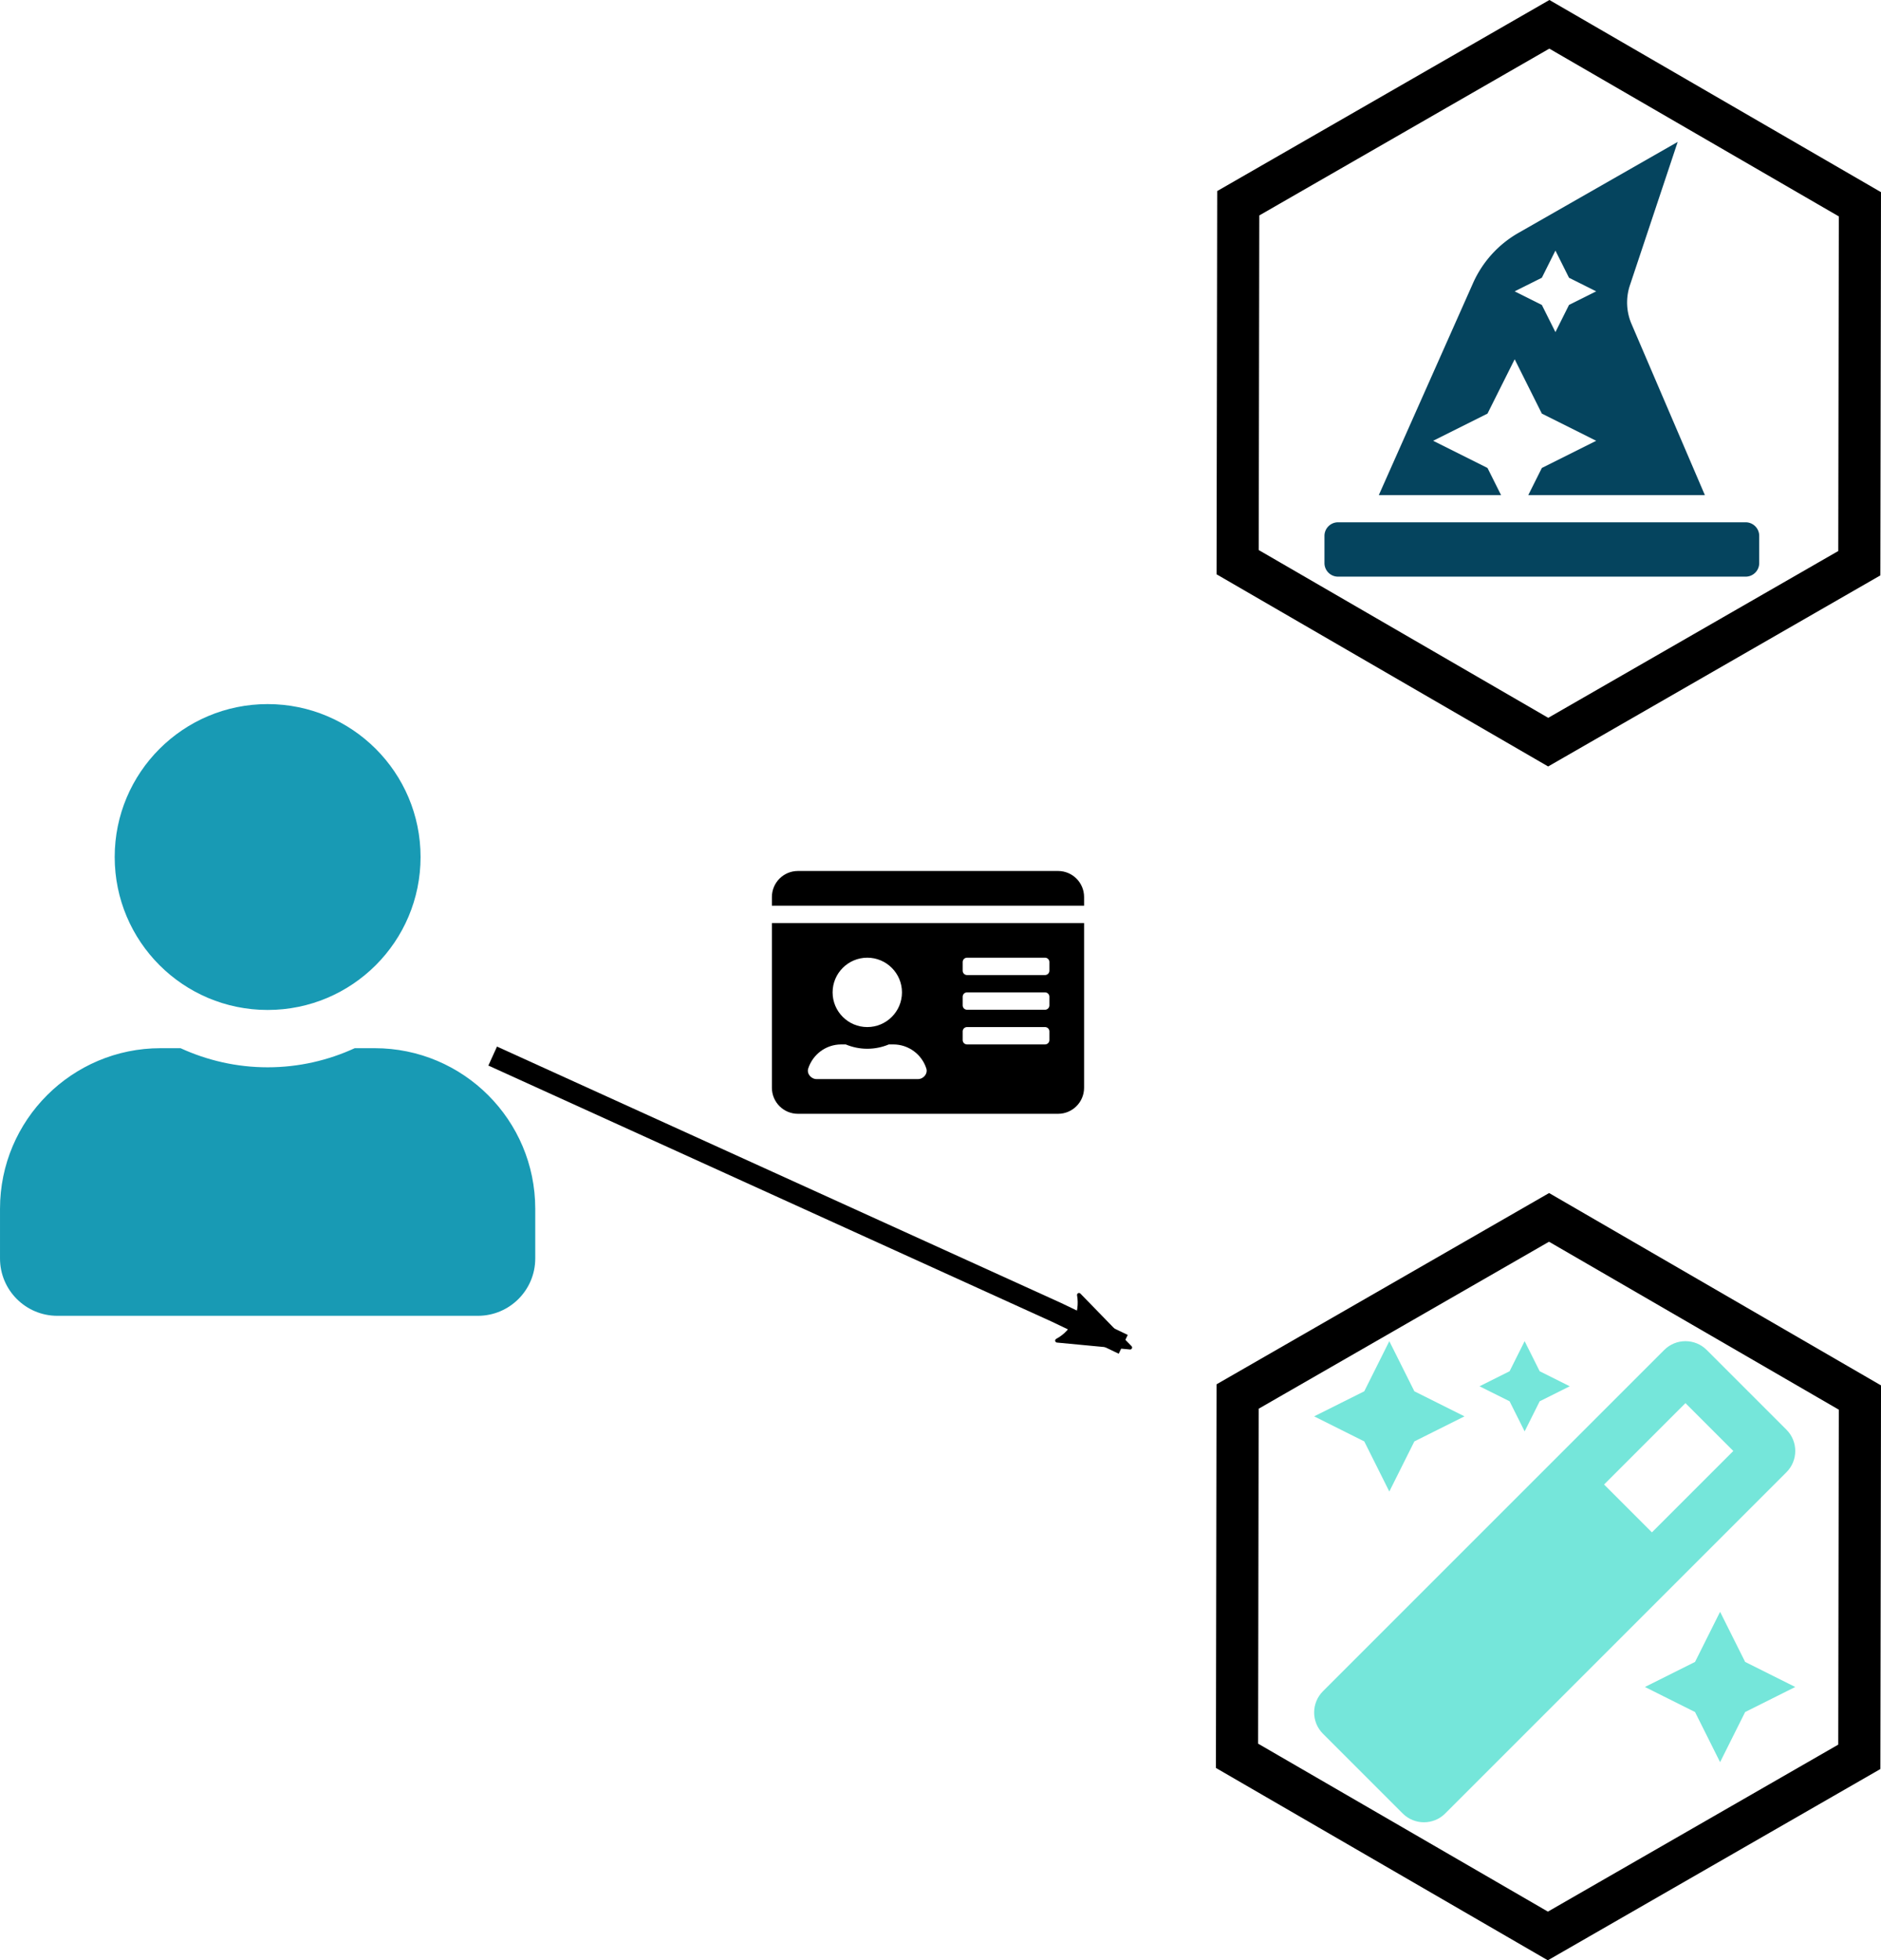 <?xml version="1.0" encoding="UTF-8" standalone="no"?>
<!-- Created with Inkscape (http://www.inkscape.org/) -->

<svg
   xmlns:dc="http://purl.org/dc/elements/1.1/"
   xmlns:cc="http://creativecommons.org/ns#"
   xmlns:rdf="http://www.w3.org/1999/02/22-rdf-syntax-ns#"
   xmlns:svg="http://www.w3.org/2000/svg"
   xmlns="http://www.w3.org/2000/svg"
   xmlns:sodipodi="http://sodipodi.sourceforge.net/DTD/sodipodi-0.dtd"
   xmlns:inkscape="http://www.inkscape.org/namespaces/inkscape"
   width="180.375mm"
   height="187.98mm"
   viewBox="0 0 180.375 187.98"
   version="1.1"
   id="svg8"
   inkscape:version="0.92.3 (2405546, 2018-03-11)"
   sodipodi:docname="discover-no-solid_02.svg">
  <defs
     id="defs2">
    <marker
       inkscape:stockid="Arrow2Lend"
       orient="auto"
       refY="0"
       refX="0"
       id="Arrow2Lend"
       style="overflow:visible"
       inkscape:isstock="true">
      <path
         id="path4596"
         style="fill:#000000;fill-opacity:1;fill-rule:evenodd;stroke:#000000;stroke-width:0.625;stroke-linejoin:round;stroke-opacity:1"
         d="M 8.719,4.034 -2.207,0.016 8.719,-4.002 c -1.745,2.372 -1.735,5.617 -6e-7,8.035 z"
         transform="matrix(-1.1,0,0,-1.1,-1.1,0)"
         inkscape:connector-curvature="0" />
    </marker>
    <marker
       inkscape:stockid="Arrow1Lend"
       orient="auto"
       refY="0"
       refX="0"
       id="marker5559"
       style="overflow:visible"
       inkscape:isstock="true">
      <path
         id="path5557"
         d="M 0,0 5,-5 -12.5,0 5,5 Z"
         style="fill:#000000;fill-opacity:1;fill-rule:evenodd;stroke:#000000;stroke-width:1pt;stroke-opacity:1"
         transform="matrix(-0.8,0,0,-0.8,-10,0)"
         inkscape:connector-curvature="0" />
    </marker>
    <marker
       inkscape:stockid="Arrow1Lend"
       orient="auto"
       refY="0"
       refX="0"
       id="marker5531"
       style="overflow:visible"
       inkscape:isstock="true">
      <path
         id="path5529"
         d="M 0,0 5,-5 -12.5,0 5,5 Z"
         style="fill:#000000;fill-opacity:1;fill-rule:evenodd;stroke:#000000;stroke-width:1pt;stroke-opacity:1"
         transform="matrix(-0.8,0,0,-0.8,-10,0)"
         inkscape:connector-curvature="0" />
    </marker>
    <marker
       inkscape:stockid="Arrow1Lend"
       orient="auto"
       refY="0"
       refX="0"
       id="Arrow1Lend"
       style="overflow:visible"
       inkscape:isstock="true">
      <path
         id="path4578"
         d="M 0,0 5,-5 -12.5,0 5,5 Z"
         style="fill:#000000;fill-opacity:1;fill-rule:evenodd;stroke:#000000;stroke-width:1pt;stroke-opacity:1"
         transform="matrix(-0.8,0,0,-0.8,-10,0)"
         inkscape:connector-curvature="0" />
    </marker>
  </defs>
  <sodipodi:namedview
     id="base"
     pagecolor="#ffffff"
     bordercolor="#666666"
     borderopacity="1.0"
     inkscape:pageopacity="0.0"
     inkscape:pageshadow="2"
     inkscape:zoom="0.7"
     inkscape:cx="-32.245157"
     inkscape:cy="370.9341"
     inkscape:document-units="mm"
     inkscape:current-layer="layer1"
     showgrid="false"
     showguides="true"
     inkscape:guide-bbox="true"
     inkscape:window-width="1853"
     inkscape:window-height="1025"
     inkscape:window-x="67"
     inkscape:window-y="27"
     inkscape:window-maximized="1"
     fit-margin-top="0"
     fit-margin-left="0"
     fit-margin-right="0"
     fit-margin-bottom="0" />
  <g
     inkscape:label="Calque 1"
     inkscape:groupmode="layer"
     id="layer1"
     transform="translate(30.236,-40.874)">
    <path
       sodipodi:type="star"
       style="fill:none;fill-opacity:1;stroke:#000000;stroke-width:4.039;stroke-miterlimit:4;stroke-dasharray:none;stroke-opacity:1"
       id="path2549"
       sodipodi:sides="6"
       sodipodi:cx="118.28127"
       sodipodi:cy="77.622943"
       sodipodi:r1="34.417675"
       sodipodi:r2="29.806581"
       sodipodi:arg1="0.5252436"
       sodipodi:arg2="1.0488424"
       inkscape:flatsided="true"
       inkscape:rounded="0"
       inkscape:randomized="0"
       d="M 148.06,94.881 118.225,112.041 88.446,94.783 88.503,60.365 118.338,43.205 148.116,60.463 Z" />
    <path
       style="fill:#05445e;fill-opacity:1;stroke-width:0.081"
       id="path2"
       d="M 137.158,90.959 H 98.074 c -0.72,0 -1.303,0.583 -1.303,1.303 v 2.606 c 0,0.72 0.583,1.303 1.303,1.303 h 39.084 c 0.72,0 1.303,-0.583 1.303,-1.303 v -2.606 c 0,-0.72 -0.583,-1.303 -1.303,-1.303 z m -24.753,-5.211 -5.211,-2.606 5.211,-2.606 2.606,-5.211 2.606,5.211 5.211,2.606 -5.211,2.606 -1.303,2.606 h 16.936 l -7.036,-16.418 a 5.208,5.208 0 0 1 -0.154,-3.701 l 4.584,-13.754 -15.274,8.728 a 10.421,10.421 0 0 0 -4.353,4.816 l -9.035,20.329 h 11.725 z m 5.211,-18.239 1.303,-2.606 1.303,2.606 2.606,1.303 -2.606,1.303 -1.303,2.606 -1.303,-2.606 -2.606,-1.303 z"
       inkscape:connector-curvature="0" />
    <path
       sodipodi:type="star"
       style="fill:none;fill-opacity:1;stroke:#000000;stroke-width:4.043;stroke-miterlimit:4;stroke-dasharray:none;stroke-opacity:1"
       id="path2549-3"
       sodipodi:sides="6"
       sodipodi:cx="118.25034"
       sodipodi:cy="192.06607"
       sodipodi:r1="34.45343"
       sodipodi:r2="29.837547"
       sodipodi:arg1="0.5252436"
       sodipodi:arg2="1.0488424"
       inkscape:flatsided="true"
       inkscape:rounded="0"
       inkscape:randomized="0"
       d="m 148.06,209.342 -29.866,17.178 -29.809,-17.276 0.057,-34.453 29.866,-17.178 29.809,17.276 z" />
    <path
       inkscape:connector-curvature="0"
       d="m 115.966,178.134 1.442,-2.884 2.884,-1.442 -2.884,-1.442 -1.442,-2.884 -1.442,2.884 -2.884,1.442 2.884,1.442 z m -12.976,5.767 2.402,-4.806 4.806,-2.403 -4.806,-2.403 -2.402,-4.806 -2.402,4.806 -4.806,2.403 4.806,2.403 z m 31.719,11.534 -2.402,4.806 -4.806,2.403 4.806,2.403 2.402,4.806 2.402,-4.806 4.806,-2.403 -4.806,-2.403 z m 6.364,-17.461 -7.646,-7.646 c -0.562,-0.564 -1.3,-0.845 -2.038,-0.845 -0.738,0 -1.476,0.281 -2.039,0.845 l -32.723,32.723 c -1.126,1.126 -1.126,2.952 0,4.077 l 7.646,7.646 c 0.563,0.563 1.301,0.844 2.038,0.844 0.738,0 1.476,-0.281 2.039,-0.844 l 32.723,-32.724 c 1.126,-1.125 1.126,-2.951 0,-4.077 z m -12.901,9.843 -4.588,-4.588 7.804,-7.804 4.588,4.588 z"
       id="path2-6"
       style="stroke-width:0.09;fill:#75e6da;fill-opacity:1" />
    <path
       inkscape:connector-curvature="0"
       d="m -4.572,137.722 c 8.1,0 14.665,-6.565 14.665,-14.665 0,-8.1 -6.565,-14.665 -14.665,-14.665 -8.1,0 -14.665,6.565 -14.665,14.665 0,8.1 6.565,14.665 14.665,14.665 z m 10.265,3.666 h -1.913 c -2.543,1.169 -5.373,1.833 -8.352,1.833 -2.979,0 -5.797,-0.664 -8.352,-1.833 h -1.913 c -8.501,0 -15.398,6.897 -15.398,15.398 v 4.766 c 0,3.036 2.463,5.499 5.499,5.499 h 40.328 c 3.036,0 5.499,-2.463 5.499,-5.499 v -4.766 c 0,-8.501 -6.897,-15.398 -15.398,-15.398 z"
       id="path2-3"
       style="stroke-width:0.115;fill:#189ab4;fill-opacity:1" />
    <path
       style="fill:none;stroke:#000000;stroke-width:2;stroke-linecap:butt;stroke-linejoin:miter;stroke-miterlimit:4;stroke-dasharray:none;stroke-opacity:1;marker-end:url(#Arrow2Lend)"
       d="m 17.009,142.144 54.051,24.568 6.414,3.074"
       id="path65"
       inkscape:connector-curvature="0"
       sodipodi:nodetypes="ccc" />
    <path
       inkscape:connector-curvature="0"
       d="m 71.225,124.396 h -24.946 c -1.377,0 -2.495,1.117 -2.495,2.495 v 0.832 h 29.936 v -0.832 c 0,-1.377 -1.117,-2.495 -2.495,-2.495 z m -27.441,20.789 c 0,1.377 1.117,2.495 2.495,2.495 h 24.946 c 1.377,0 2.495,-1.117 2.495,-2.495 v -15.799 H 43.784 Z M 62.078,133.127 c 0,-0.229 0.187,-0.416 0.416,-0.416 h 7.484 c 0.229,0 0.416,0.187 0.416,0.416 v 0.832 c 0,0.229 -0.187,0.416 -0.416,0.416 h -7.484 c -0.229,0 -0.416,-0.187 -0.416,-0.416 z m 0,3.326 c 0,-0.229 0.187,-0.416 0.416,-0.416 h 7.484 c 0.229,0 0.416,0.187 0.416,0.416 v 0.832 c 0,0.229 -0.187,0.416 -0.416,0.416 h -7.484 c -0.229,0 -0.416,-0.187 -0.416,-0.416 z m 0,3.326 c 0,-0.229 0.187,-0.416 0.416,-0.416 h 7.484 c 0.229,0 0.416,0.187 0.416,0.416 v 0.832 c 0,0.229 -0.187,0.416 -0.416,0.416 h -7.484 c -0.229,0 -0.416,-0.187 -0.416,-0.416 z m -9.147,-7.068 c 1.835,0 3.326,1.492 3.326,3.326 0,1.835 -1.492,3.326 -3.326,3.326 -1.835,0 -3.326,-1.492 -3.326,-3.326 0,-1.835 1.492,-3.326 3.326,-3.326 z m -5.66,10.613 c 0.437,-1.336 1.689,-2.297 3.165,-2.297 h 0.426 c 0.639,0.265 1.336,0.416 2.068,0.416 0.733,0 1.434,-0.151 2.068,-0.416 h 0.426 c 1.476,0 2.729,0.961 3.165,2.297 0.166,0.515 -0.27,1.029 -0.811,1.029 h -9.698 c -0.541,0 -0.977,-0.52 -0.811,-1.029 z"
       id="path2-5"
       style="stroke-width:0.052" />
  </g>
</svg>

